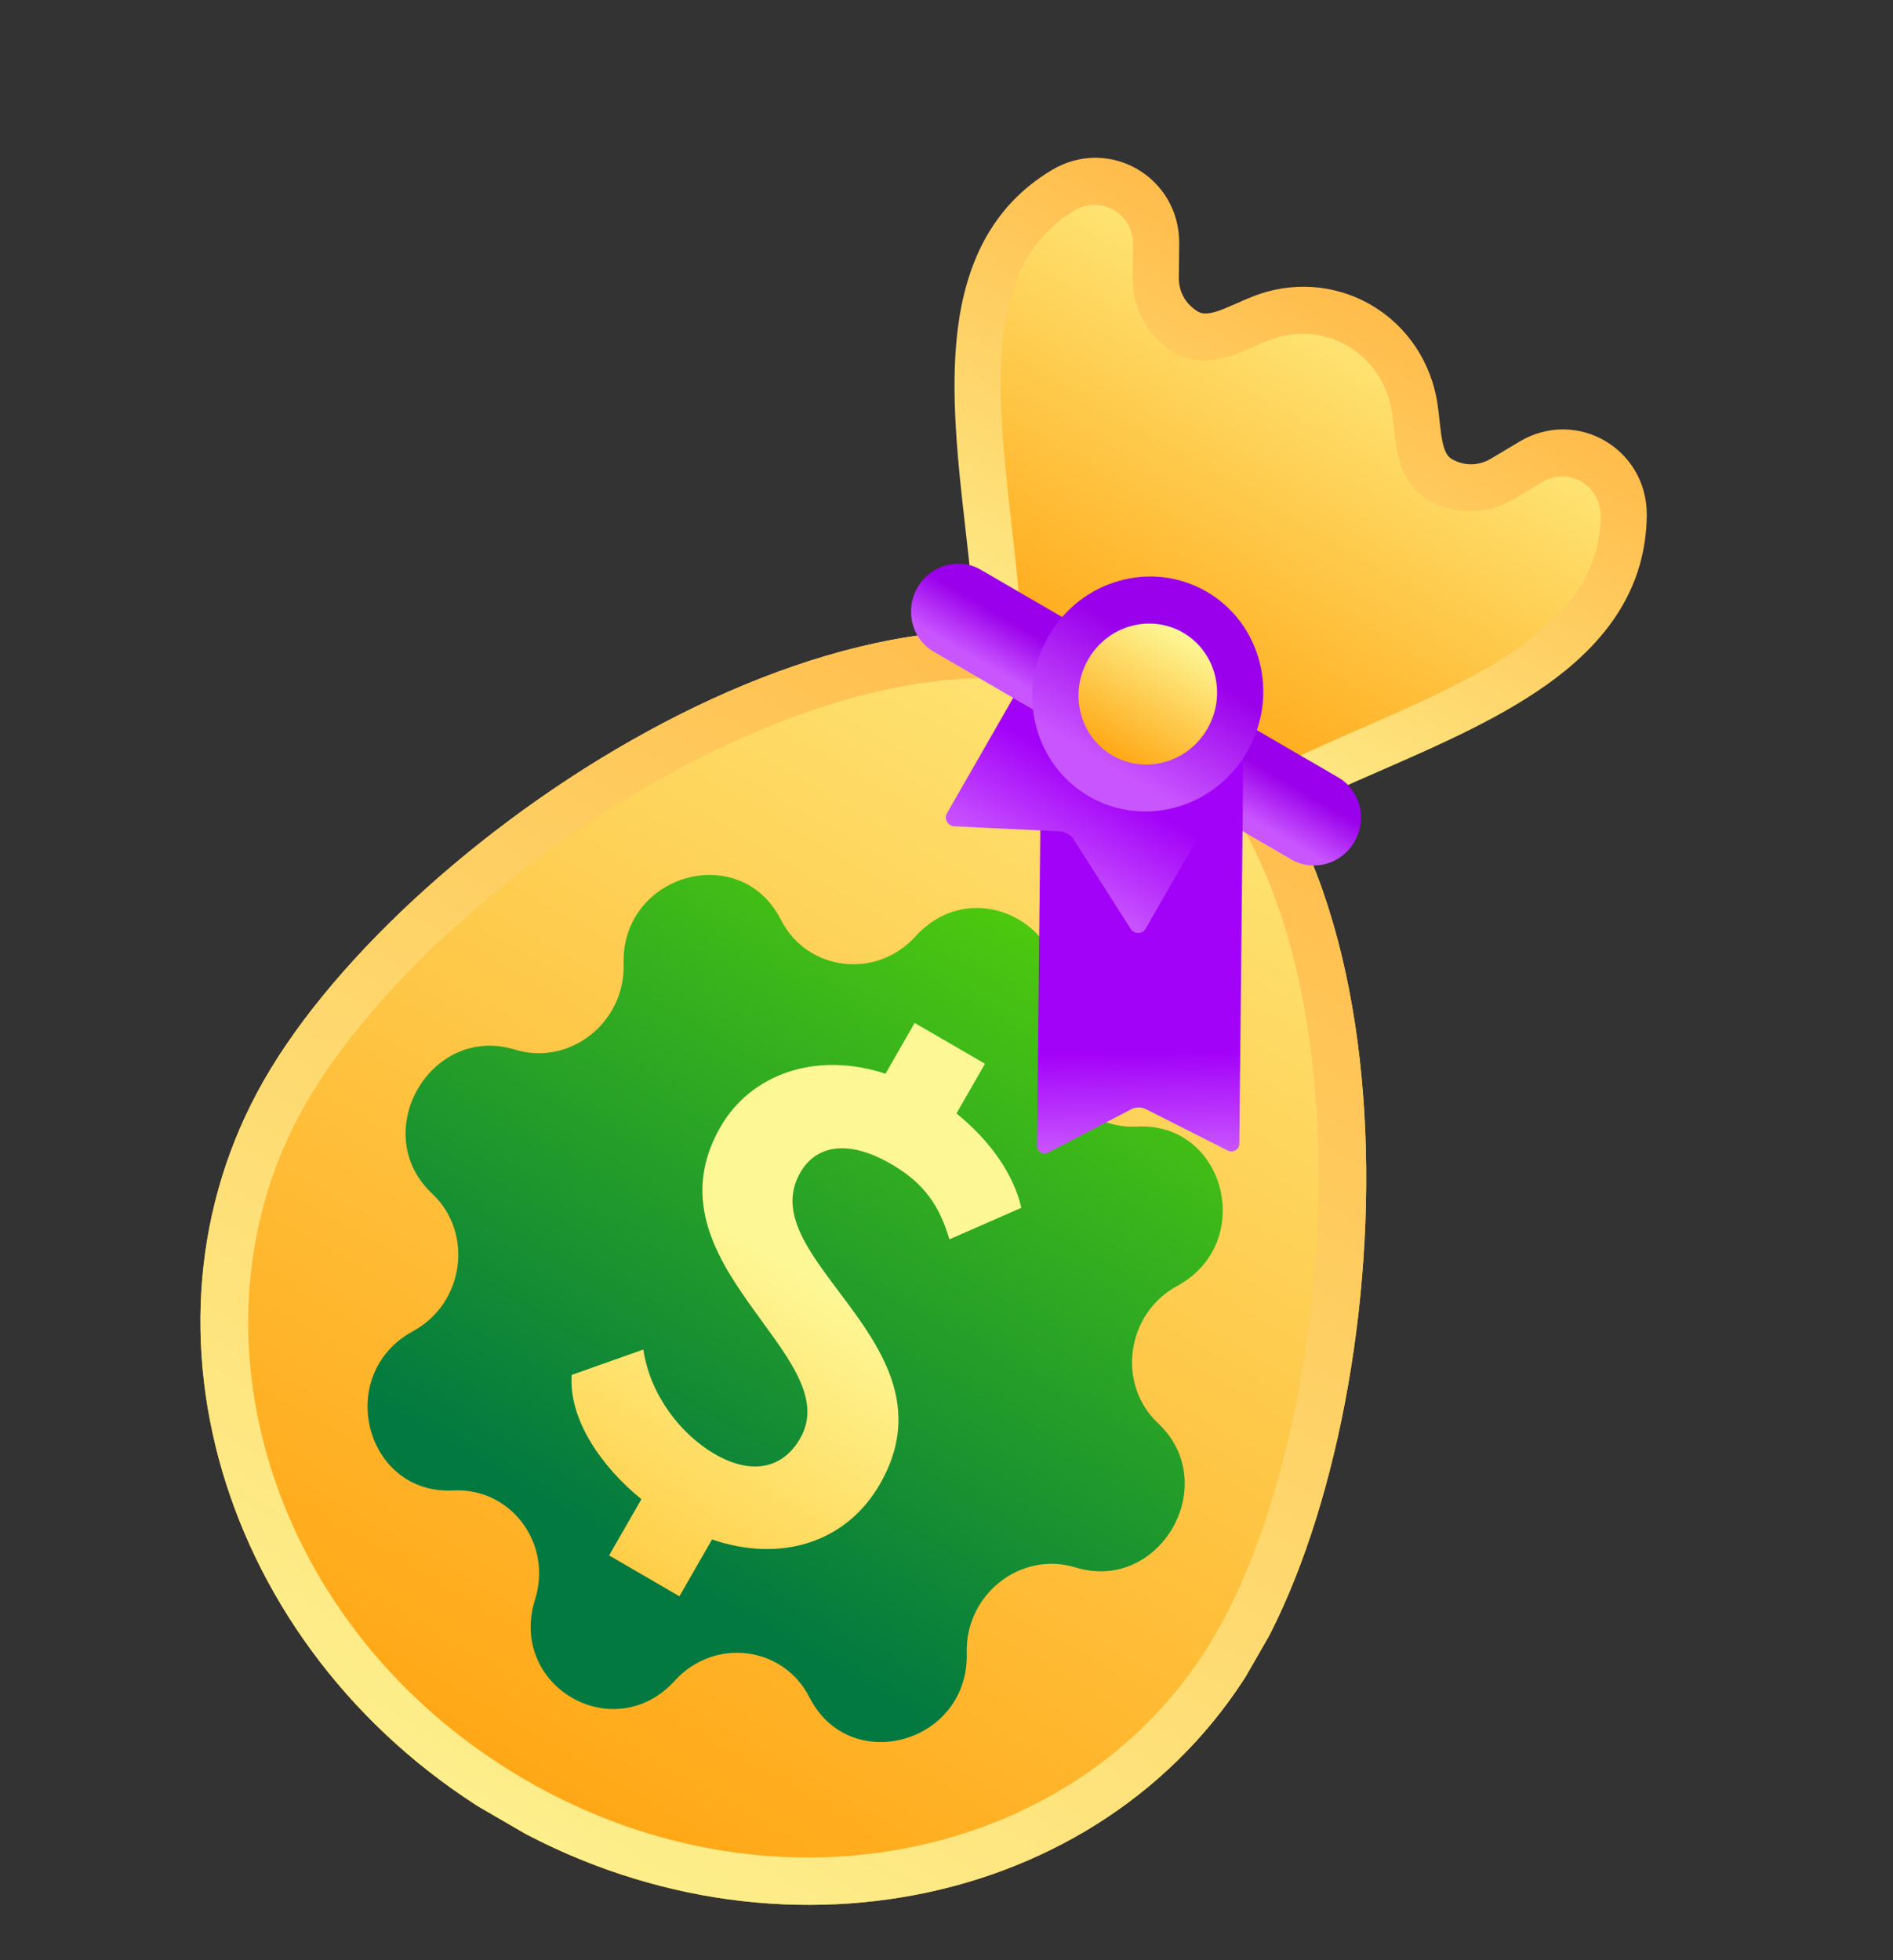  <svg width="56" height="58" viewBox="0 0 56 58" fill="none" xmlns="http://www.w3.org/2000/svg">
              <rect x="0" y="0" width="56" height="58" fill="#333333" stroke="none"/>
              <g clip-path="url(#clip0_21891_235259)">
              <path d="M37.206 49.025C32.966 56.416 22.95 58.585 14.834 53.869C6.719 49.154 3.577 39.339 7.817 31.947C12.057 24.555 26.187 15.216 34.302 19.932C42.418 24.648 41.447 41.633 37.206 49.025Z" fill="url(#paint0_linear_21891_235259)"></path>
              <path fill-rule="evenodd" clip-rule="evenodd" d="M15.53 52.657C23.067 57.037 32.179 54.942 35.982 48.313C37.941 44.898 39.214 39.08 38.981 33.513C38.744 27.866 36.997 23.114 33.607 21.144C30.217 19.174 25.255 20.027 20.277 22.645C15.37 25.224 11.001 29.243 9.042 32.658C5.239 39.288 7.993 48.278 15.53 52.657ZM14.834 53.869C22.95 58.585 32.966 56.416 37.206 49.025C41.447 41.633 42.418 24.648 34.302 19.932C26.187 15.216 12.057 24.555 7.817 31.947C3.577 39.339 6.719 49.154 14.834 53.869Z" fill="url(#paint1_linear_21891_235259)"></path>
              <path fill-rule="evenodd" clip-rule="evenodd" d="M35.096 9.828C35.779 10.225 36.565 9.705 37.312 9.414C38.237 9.054 39.299 9.099 40.212 9.629C41.125 10.16 41.694 11.063 41.847 12.05C41.971 12.846 41.916 13.791 42.599 14.188C43.134 14.499 43.825 14.538 44.441 14.171L45.286 13.666C46.518 12.931 48.05 13.822 48.033 15.262C47.991 18.925 44.18 20.591 40.549 22.179C39.535 22.622 38.534 23.06 37.634 23.533L36.948 23.893L32.671 21.408L29.57 19.606L29.538 18.828C29.494 17.807 29.371 16.716 29.245 15.61C28.796 11.651 28.324 7.497 31.454 5.628C32.686 4.893 34.218 5.784 34.202 7.225L34.19 8.214C34.182 8.934 34.561 9.517 35.096 9.828Z" fill="url(#paint2_linear_21891_235259)"></path>
              <path fill-rule="evenodd" clip-rule="evenodd" d="M37.544 10.063C38.285 9.774 39.134 9.811 39.864 10.235C40.594 10.659 41.05 11.381 41.172 12.172C41.194 12.309 41.209 12.449 41.226 12.608L41.226 12.608L41.242 12.756C41.265 12.966 41.294 13.204 41.347 13.438C41.453 13.906 41.677 14.46 42.252 14.794C42.979 15.217 43.931 15.273 44.777 14.768L45.622 14.264C46.395 13.803 47.361 14.364 47.35 15.268C47.333 16.804 46.543 17.95 45.236 18.944C43.904 19.956 42.127 20.737 40.291 21.54L40.277 21.546L40.277 21.546C39.272 21.985 38.253 22.431 37.331 22.916L36.977 23.102L30.237 19.185L30.22 18.784C30.175 17.737 30.049 16.626 29.925 15.53L29.925 15.53L29.923 15.516C29.696 13.514 29.48 11.575 29.685 9.907C29.886 8.271 30.478 7.01 31.79 6.226C32.563 5.765 33.529 6.326 33.519 7.231L33.507 8.22C33.495 9.209 34.02 10.011 34.748 10.434C35.322 10.767 35.91 10.685 36.367 10.543C36.594 10.473 36.814 10.379 37.006 10.294L37.141 10.235C37.286 10.17 37.414 10.113 37.544 10.063ZM40.559 9.023C39.464 8.386 38.188 8.333 37.08 8.765C36.917 8.828 36.749 8.903 36.599 8.969L36.599 8.969L36.486 9.019C36.3 9.101 36.141 9.168 35.993 9.214C35.698 9.305 35.552 9.285 35.443 9.222C35.101 9.023 34.867 8.658 34.873 8.207L34.884 7.218C34.907 5.241 32.808 4.021 31.118 5.03C29.3 6.115 28.563 7.865 28.329 9.763C28.102 11.614 28.34 13.71 28.561 15.653L28.567 15.704C28.693 16.816 28.813 17.881 28.855 18.872L28.869 19.198L37.649 24.301L37.937 24.149C38.811 23.69 39.788 23.263 40.807 22.817L40.854 22.797C42.636 22.017 44.559 21.177 46.038 20.053C47.554 18.901 48.691 17.383 48.716 15.256C48.739 13.278 46.64 12.059 44.95 13.067L44.105 13.572C43.719 13.802 43.289 13.781 42.947 13.582C42.837 13.518 42.747 13.401 42.679 13.099C42.644 12.947 42.622 12.775 42.599 12.571L42.586 12.448L42.586 12.448C42.568 12.284 42.548 12.101 42.522 11.927C42.338 10.745 41.655 9.66 40.559 9.023Z" fill="url(#paint3_linear_21891_235259)"></path>
              <path d="M27.141 17.386C27.525 16.717 28.362 16.48 29.012 16.857L39.592 23.005C40.241 23.383 40.456 24.231 40.072 24.901C39.688 25.57 38.85 25.807 38.201 25.43L27.621 19.282C26.972 18.904 26.757 18.056 27.141 17.386Z" fill="url(#paint4_linear_21891_235259)"></path>
              <path d="M27.084 27.705C28.884 25.723 32.024 27.547 31.218 30.108C30.696 31.767 31.934 33.42 33.634 33.333C36.257 33.199 37.164 36.778 34.828 38.047C33.315 38.868 33.024 40.953 34.261 42.115C36.17 43.908 34.313 47.145 31.816 46.378C30.197 45.881 28.549 47.176 28.599 48.906C28.675 51.576 25.142 52.575 23.946 50.222C23.17 48.697 21.13 48.444 19.963 49.729C18.162 51.712 15.023 49.888 15.828 47.327C16.35 45.667 15.113 44.015 13.413 44.101C10.789 44.235 9.882 40.656 12.218 39.388C13.732 38.566 14.022 36.482 12.785 35.319C10.876 33.526 12.733 30.289 15.231 31.056C16.849 31.553 18.497 30.258 18.448 28.528C18.371 25.858 21.904 24.859 23.101 27.212C23.876 28.738 25.916 28.99 27.084 27.705Z" fill="url(#paint5_linear_21891_235259)"></path>
              <path fill-rule="evenodd" clip-rule="evenodd" d="M30.802 21.938L30.678 33.91C30.677 34.076 30.861 34.18 31.016 34.1L33.463 32.823C33.6 32.752 33.764 32.75 33.899 32.819L36.321 34.044C36.474 34.121 36.66 34.013 36.662 33.847L36.786 21.875L33.794 21.907L30.802 21.938Z" fill="url(#paint6_linear_21891_235259)"></path>
              <path fill-rule="evenodd" clip-rule="evenodd" d="M29.973 20.648L28.012 24.066C27.918 24.231 28.04 24.442 28.235 24.451L31.34 24.598C31.514 24.606 31.675 24.7 31.769 24.847L33.447 27.48C33.553 27.645 33.795 27.646 33.89 27.481L35.851 24.064L32.912 22.356L29.973 20.648Z" fill="url(#paint7_linear_21891_235259)"></path>
              <path d="M23.673 42.557C25.074 40.114 18.996 37.385 21.311 33.348C22.205 31.79 24.127 31.089 26.195 31.771L27.058 30.267L29.138 31.475L28.295 32.945C29.315 33.773 29.983 34.752 30.214 35.736L28.086 36.671C27.807 35.73 27.385 35.036 26.372 34.447C25.088 33.701 24.14 33.882 23.673 34.697C22.2 37.264 28.401 39.781 26.034 43.906C25.019 45.676 23.058 46.236 21.064 45.55L20.099 47.232L18.019 46.023L18.974 44.359C17.758 43.369 16.821 41.975 16.912 40.682L19.031 39.931C19.234 41.3 20.163 42.454 21.14 43.021C22.189 43.631 23.135 43.496 23.673 42.557Z" fill="url(#paint8_linear_21891_235259)"></path>
              <ellipse cx="3.399" cy="3.493" rx="3.399" ry="3.493" transform="matrix(0.865 0.502 -0.498 0.867 32.754 15.8)" fill="url(#paint9_linear_21891_235259)"></ellipse>
              <ellipse cx="2.039" cy="2.096" rx="2.039" ry="2.096" transform="matrix(0.865 0.502 -0.498 0.867 33.235 17.696)" fill="url(#paint10_linear_21891_235259)"></ellipse>
              </g>
              <defs>
              <linearGradient id="paint0_linear_21891_235259" x1="35.447" y1="17.936" x2="11.023" y2="59.968" gradientUnits="userSpaceOnUse">
              <stop stop-color="#FEEA7D"></stop>
              <stop offset="1" stop-color="#FF9900"></stop>
              </linearGradient>
              <linearGradient id="paint1_linear_21891_235259" x1="34.302" y1="19.932" x2="11.177" y2="59.729" gradientUnits="userSpaceOnUse">
              <stop stop-color="#FFBC4B"></stop>
              <stop offset="1" stop-color="#FDF897"></stop>
              </linearGradient>
              <linearGradient id="paint2_linear_21891_235259" x1="40.621" y1="8.916" x2="31.898" y2="23.928" gradientUnits="userSpaceOnUse">
              <stop stop-color="#FEEA7D"></stop>
              <stop offset="1" stop-color="#FF9900"></stop>
              </linearGradient>
              <linearGradient id="paint3_linear_21891_235259" x1="40.559" y1="9.023" x2="31.474" y2="24.658" gradientUnits="userSpaceOnUse">
              <stop stop-color="#FFBC4B"></stop>
              <stop offset="1" stop-color="#FDF897"></stop>
              </linearGradient>
              <linearGradient id="paint4_linear_21891_235259" x1="34.462" y1="21.019" x2="33.705" y2="22.32" gradientUnits="userSpaceOnUse">
              <stop stop-color="#9A00EB"></stop>
              <stop offset="1" stop-color="#C955FF"></stop>
              </linearGradient>
              <linearGradient id="paint5_linear_21891_235259" x1="33.337" y1="21.61" x2="19.078" y2="46.147" gradientUnits="userSpaceOnUse">
              <stop stop-color="#63E000"></stop>
              <stop offset="1" stop-color="#027940"></stop>
              </linearGradient>
              <linearGradient id="paint6_linear_21891_235259" x1="34.297" y1="31.166" x2="34.328" y2="34.091" gradientUnits="userSpaceOnUse">
              <stop stop-color="#A302F8"></stop>
              <stop offset="1" stop-color="#C955FF"></stop>
              </linearGradient>
              <linearGradient id="paint7_linear_21891_235259" x1="33.082" y1="23.424" x2="31.398" y2="26.324" gradientUnits="userSpaceOnUse">
              <stop stop-color="#A302F8"></stop>
              <stop offset="1" stop-color="#C955FF"></stop>
              </linearGradient>
              <linearGradient id="paint8_linear_21891_235259" x1="24.026" y1="37.842" x2="18.956" y2="46.568" gradientUnits="userSpaceOnUse">
              <stop stop-color="#FEF795"></stop>
              <stop offset="1" stop-color="#FFCE48"></stop>
              </linearGradient>
              <linearGradient id="paint9_linear_21891_235259" x1="4.079" y1="2.15" x2="4.079" y2="5.912" gradientUnits="userSpaceOnUse">
              <stop stop-color="#9A00EB"></stop>
              <stop offset="1" stop-color="#C955FF"></stop>
              </linearGradient>
              <linearGradient id="paint10_linear_21891_235259" x1="2.039" y1="0" x2="2.039" y2="4.192" gradientUnits="userSpaceOnUse">
              <stop stop-color="#FDF897"></stop>
              <stop offset="1" stop-color="#FFA816"></stop>
              </linearGradient>
              <clipPath id="clip0_21891_235259">
              <rect width="33.991" height="51.701" fill="white" transform="matrix(0.865 0.502 -0.498 0.867 25.865 0.484)"></rect>
              </clipPath>
              </defs>
              </svg>